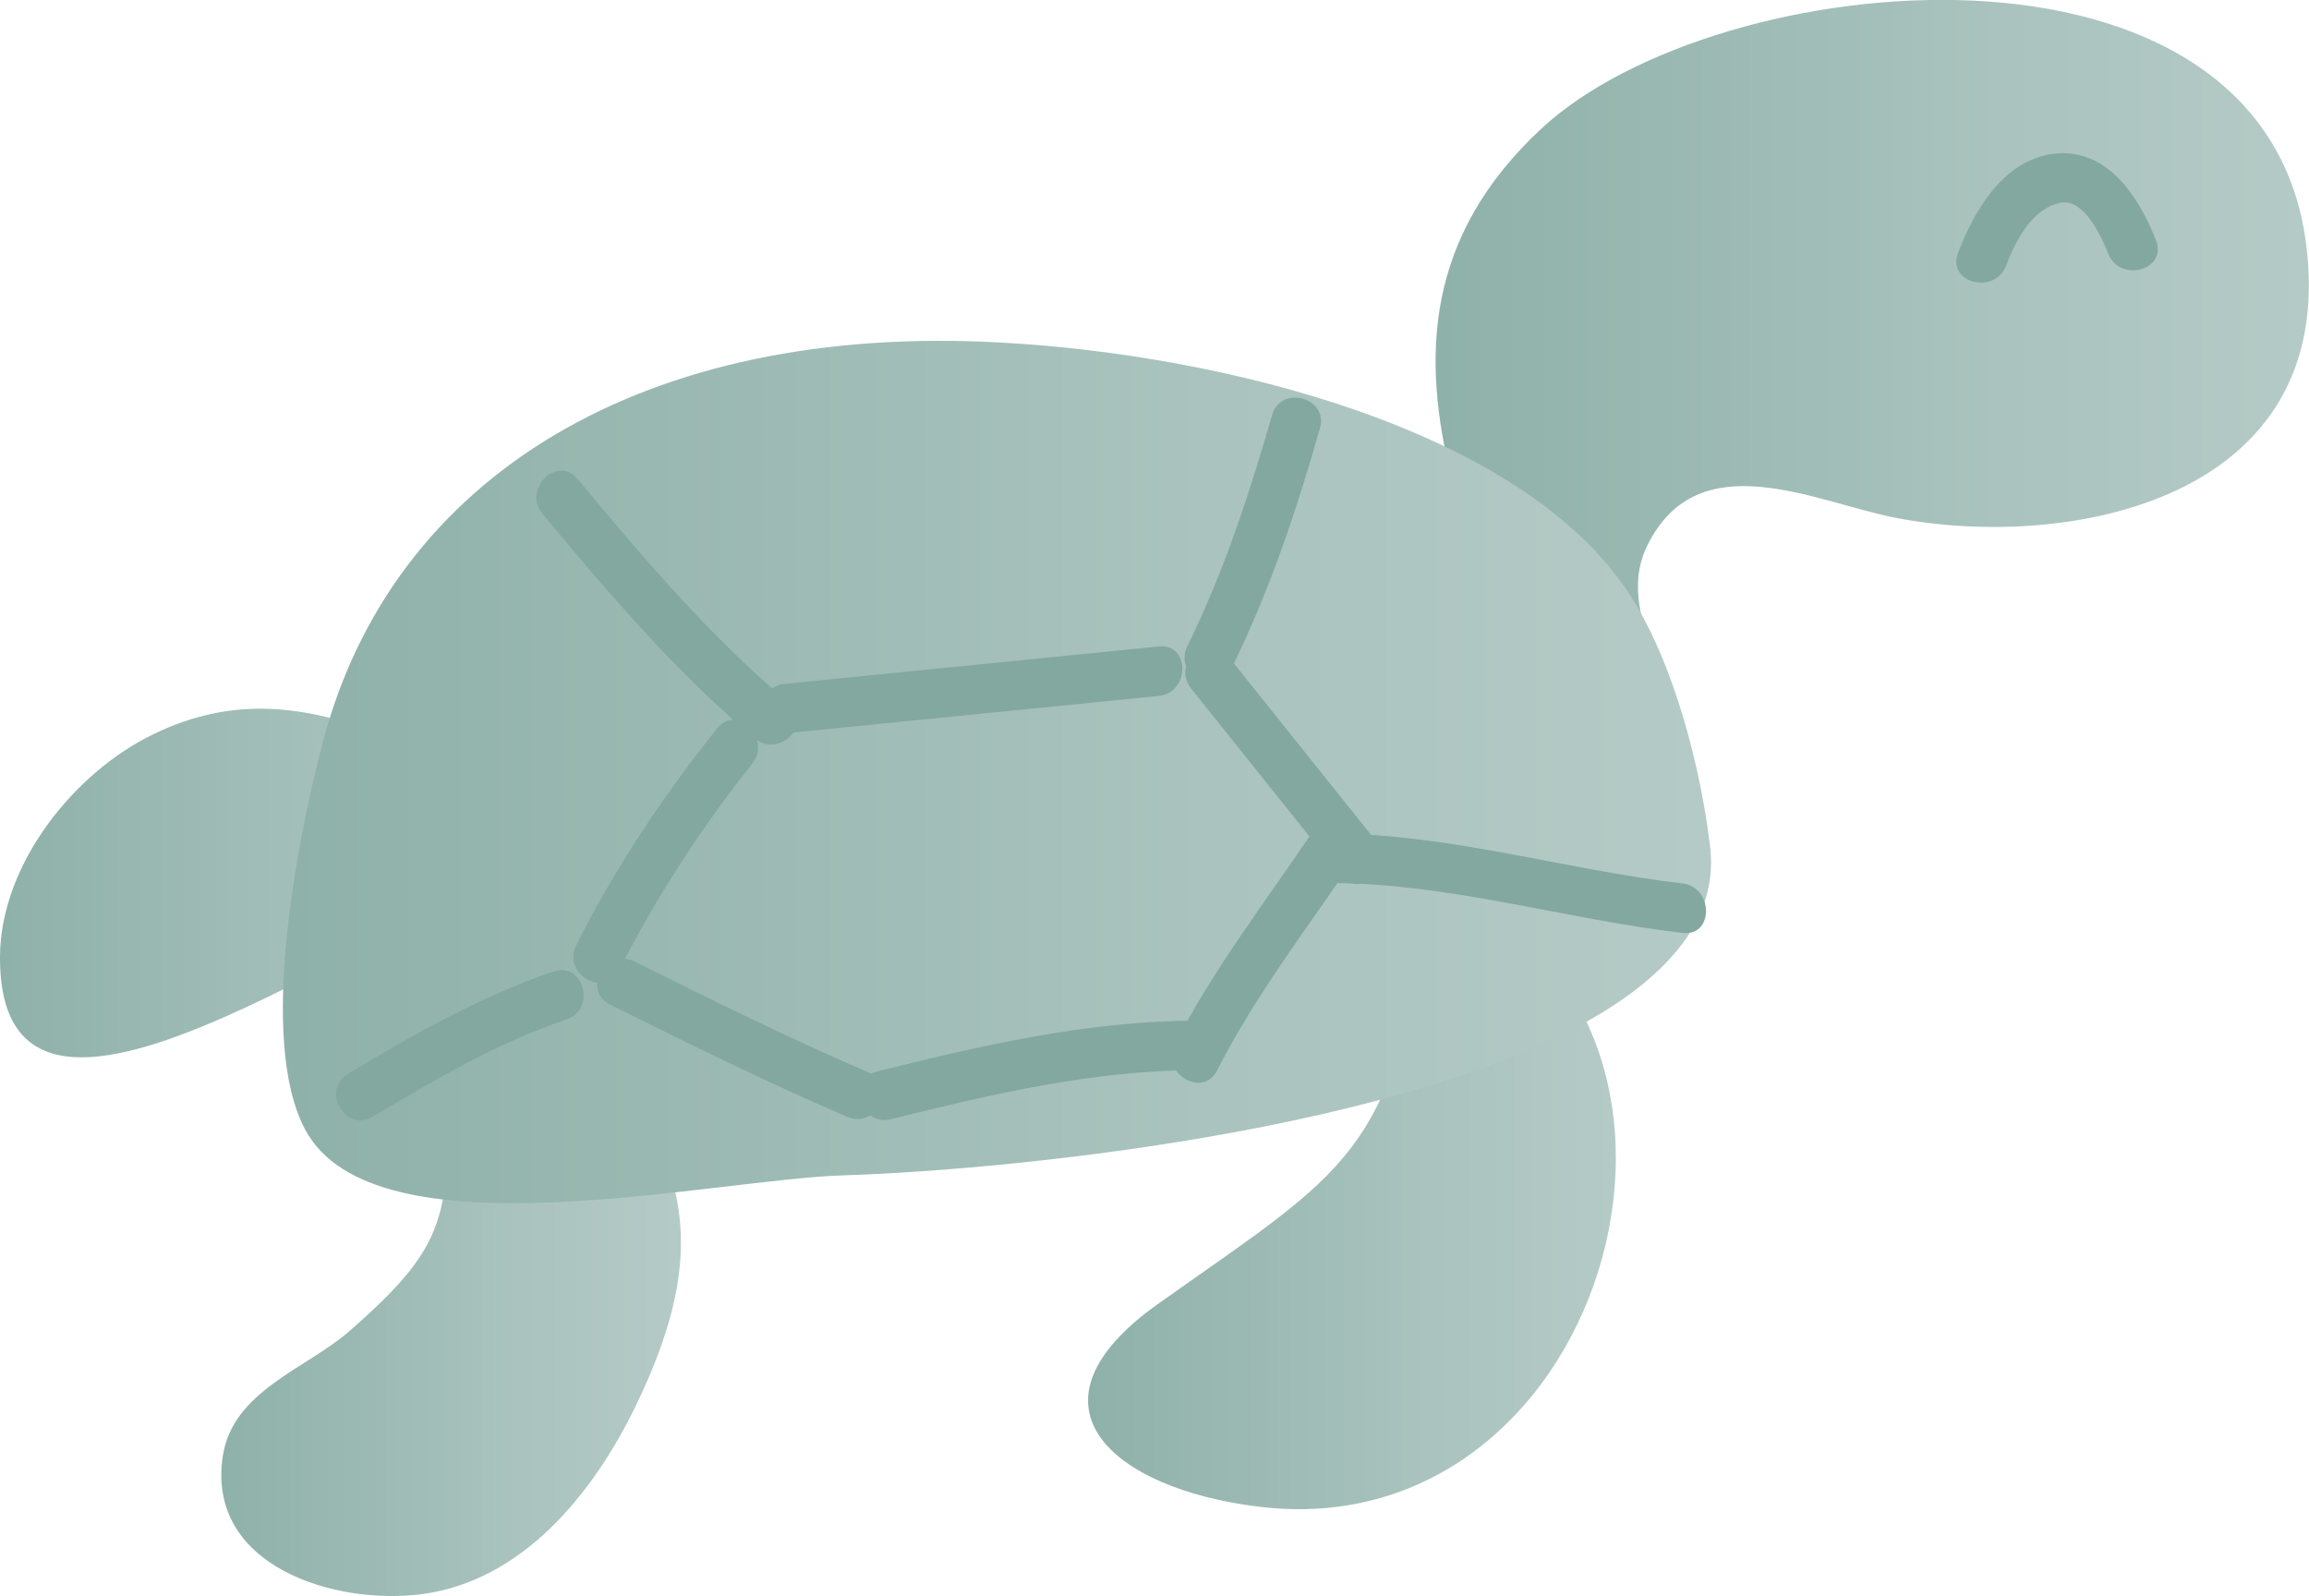 <?xml version="1.0" encoding="utf-8"?>
<!-- Generator: Adobe Illustrator 27.0.1, SVG Export Plug-In . SVG Version: 6.00 Build 0)  -->
<svg version="1.1" id="sealife" xmlns="http://www.w3.org/2000/svg" xmlns:xlink="http://www.w3.org/1999/xlink" x="0px" y="0px"
	 viewBox="0 0 555.4 383.9" style="enable-background:new 0 0 555.4 383.9;" xml:space="preserve">
<style type="text/css">
	.st0{fill:url(#SVGID_1_);}
	.st1{fill:url(#SVGID_00000112634337305953633010000001546408286374922167_);}
	.st2{fill:url(#SVGID_00000051379693702700218930000000693573891759075997_);}
	.st3{fill:url(#SVGID_00000057850849831848542110000002578366559478180480_);}
	.st4{fill:url(#SVGID_00000091736335665279958210000011341817934664948379_);}
	.st5{fill:#82A8A0;}
</style>
<linearGradient id="SVGID_1_" gradientUnits="userSpaceOnUse" x1="1403.272" y1="780.829" x2="1547.353" y2="780.829" gradientTransform="matrix(-1 0 0 -1 1547.353 993.245)">
	<stop  offset="0" style="stop-color:#B4CAC6"/>
	<stop  offset="0.35" style="stop-color:#AAC3BE"/>
	<stop  offset="0.93" style="stop-color:#91B3AB"/>
	<stop  offset="1" style="stop-color:#8EB1A9"/>
</linearGradient>
<path class="st0" d="M132.1,209.1C99.4,212.8-0.4,293.6,0,230c0.2-22.2,17.8-44.1,36.7-53.3c39.9-19.6,69.5,12.9,107.4,17.3
	L132.1,209.1L132.1,209.1z"/>
<linearGradient id="SVGID_00000000202208275846711140000012515667909644261299_" gradientUnits="userSpaceOnUse" x1="991.999" y1="890.434" x2="1202.045" y2="890.434" gradientTransform="matrix(-1 0 0 -1 1547.353 993.245)">
	<stop  offset="0" style="stop-color:#B4CAC6"/>
	<stop  offset="0.35" style="stop-color:#AAC3BE"/>
	<stop  offset="0.93" style="stop-color:#91B3AB"/>
	<stop  offset="1" style="stop-color:#8EB1A9"/>
</linearGradient>
<path style="fill:url(#SVGID_00000000202208275846711140000012515667909644261299_);" d="M380.5,205.6
	C366.1,147,315,82.7,370.8,30.9c42.5-39.4,173.6-51.8,183.9,27.7c8,62.1-57.8,74-99,65.9c-19.2-3.8-47.3-18.2-59.5,6.8
	c-11.4,23.1,26.7,50.6-6.6,65.3L380.5,205.6L380.5,205.6z"/>
<linearGradient id="SVGID_00000029724039018734431630000009712232055393661847_" gradientUnits="userSpaceOnUse" x1="1158.683" y1="705.519" x2="1285.622" y2="705.519" gradientTransform="matrix(-1 0 0 -1 1547.353 993.245)">
	<stop  offset="0" style="stop-color:#B4CAC6"/>
	<stop  offset="0.35" style="stop-color:#AAC3BE"/>
	<stop  offset="0.93" style="stop-color:#91B3AB"/>
	<stop  offset="1" style="stop-color:#8EB1A9"/>
</linearGradient>
<path style="fill:url(#SVGID_00000029724039018734431630000009712232055393661847_);" d="M344.7,215.4
	c-10.2,63.1-19.9,65.4-66.1,98.2c-34.4,24.4-11.1,44.5,24.1,48.8c85.8,10.6,120.7-120.2,42-150L344.7,215.4L344.7,215.4z"/>
<linearGradient id="SVGID_00000036237352874703103500000005765339124947190707_" gradientUnits="userSpaceOnUse" x1="1383.73" y1="675.57" x2="1494.197" y2="675.57" gradientTransform="matrix(-1 0 0 -1 1547.353 993.245)">
	<stop  offset="0" style="stop-color:#B4CAC6"/>
	<stop  offset="0.35" style="stop-color:#AAC3BE"/>
	<stop  offset="0.93" style="stop-color:#91B3AB"/>
	<stop  offset="1" style="stop-color:#8EB1A9"/>
</linearGradient>
<path style="fill:url(#SVGID_00000036237352874703103500000005765339124947190707_);" d="M107.7,251.4c0.2,40.2,2.1,46.3-23.8,68.9
	c-10.4,9-27.9,14.3-30.3,29.9c-4.1,26.6,27.2,36.1,48.2,33.2c23.8-3.3,40.7-23.8,51.1-45.2c16-33,15.5-57-9.1-83.9L107.7,251.4z"/>
<linearGradient id="SVGID_00000034789976877062479470000017463190544799472276_" gradientUnits="userSpaceOnUse" x1="1135.738" y1="807.629" x2="1479.251" y2="807.629" gradientTransform="matrix(-1 0 0 -1 1547.353 993.245)">
	<stop  offset="0" style="stop-color:#B4CAC6"/>
	<stop  offset="0.35" style="stop-color:#AAC3BE"/>
	<stop  offset="0.93" style="stop-color:#91B3AB"/>
	<stop  offset="1" style="stop-color:#8EB1A9"/>
</linearGradient>
<path style="fill:url(#SVGID_00000034789976877062479470000017463190544799472276_);" d="M392.6,238.7
	c-43.1,32.2-148.1,42.7-189.5,44c-32.6,1-113.1,20.1-129.7-11c-11.5-21.6-1.8-70,4.1-92.6c16.7-64.8,77.8-101.5,163.3-96.7
	c53.2,2.9,125.3,20.7,151.2,60.6c10.7,16.5,17.1,41.9,19.3,60.3C413.1,217.3,405.7,228.9,392.6,238.7L392.6,238.7z"/>
<path class="st5" d="M306,99.8c-5.5,19-11.6,37.8-20.4,55.6c-3.4,6.9,6.9,12.9,10.3,6c9.3-18.7,15.9-38.4,21.6-58.4
	C319.6,95.6,308.1,92.5,306,99.8L306,99.8L306,99.8z"/>
<path class="st5" d="M278.7,155.5c-30,3-60,6-90,9c-7.6,0.8-7.6,12.7,0,11.9l90-9C286.3,166.6,286.3,154.7,278.7,155.5L278.7,155.5
	L278.7,155.5z"/>
<path class="st5" d="M189.9,169.2c-19-16-35.2-35-51-54c-4.9-5.9-13.3,2.6-8.4,8.4c15.8,19,32,38,51,54
	C187.3,182.5,195.8,174.2,189.9,169.2L189.9,169.2L189.9,169.2z"/>
<path class="st5" d="M172.5,175.2c-13,16.3-24.6,33.6-33.9,52.2c-3.4,6.8,6.8,12.9,10.3,6c8.9-17.6,19.8-34.3,32.1-49.8
	C185.6,177.7,177.3,169.2,172.5,175.2L172.5,175.2z"/>
<path class="st5" d="M133.1,233.7c-17.6,6-33.6,15.1-49.4,24.6c-6.6,3.9-0.6,14.2,6,10.3c15-9,30-17.8,46.6-23.4
	C143.5,242.7,140.4,231.2,133.1,233.7L133.1,233.7L133.1,233.7z"/>
<path class="st5" d="M146.7,241.6c18.8,9.4,37.7,18.7,57,27c7,3,13-7.2,6-10.3c-19.3-8.3-38.2-17.6-57-27
	C145.8,227.9,139.8,238.1,146.7,241.6L146.7,241.6L146.7,241.6z"/>
<path class="st5" d="M214.3,269.2c24.2-6,48.4-11.7,73.4-11.8c7.7,0,7.7-12,0-11.9c-26.1,0.1-51.4,5.9-76.6,12.2
	C203.7,259.5,206.8,271,214.3,269.2L214.3,269.2L214.3,269.2z"/>
<path class="st5" d="M292.8,257.4c9.2-18.1,21.7-34.2,33-51c4.3-6.4-6-12.4-10.3-6c-11.3,16.8-23.8,32.9-33,51
	C279.1,258.2,289.4,264.3,292.8,257.4L292.8,257.4z"/>
<path class="st5" d="M286.5,165.6c12,15,24,30,36,45c4.8,6,13.2-2.5,8.4-8.4c-12-15-24-30-36-45
	C290.1,151.2,281.8,159.7,286.5,165.6L286.5,165.6L286.5,165.6z"/>
<path class="st5" d="M320.7,212.4c28.5,0.2,55.9,8.7,84,12c7.6,0.9,7.5-11,0-11.9c-28.2-3.3-55.4-11.8-84-12
	C313,200.4,313,212.3,320.7,212.4L320.7,212.4z"/>
<path class="st5" d="M482.5,64c2.3-6,6.1-13.7,13-15.2c5.8-1.3,10.1,8.4,11.6,12.2c2.8,7.1,14.3,4,11.5-3.2
	c-4-10.1-11.3-21.8-23.7-20.9C482.2,37.9,475,50.4,471,60.8C468.2,68,479.7,71,482.5,64L482.5,64z"/>
</svg>
